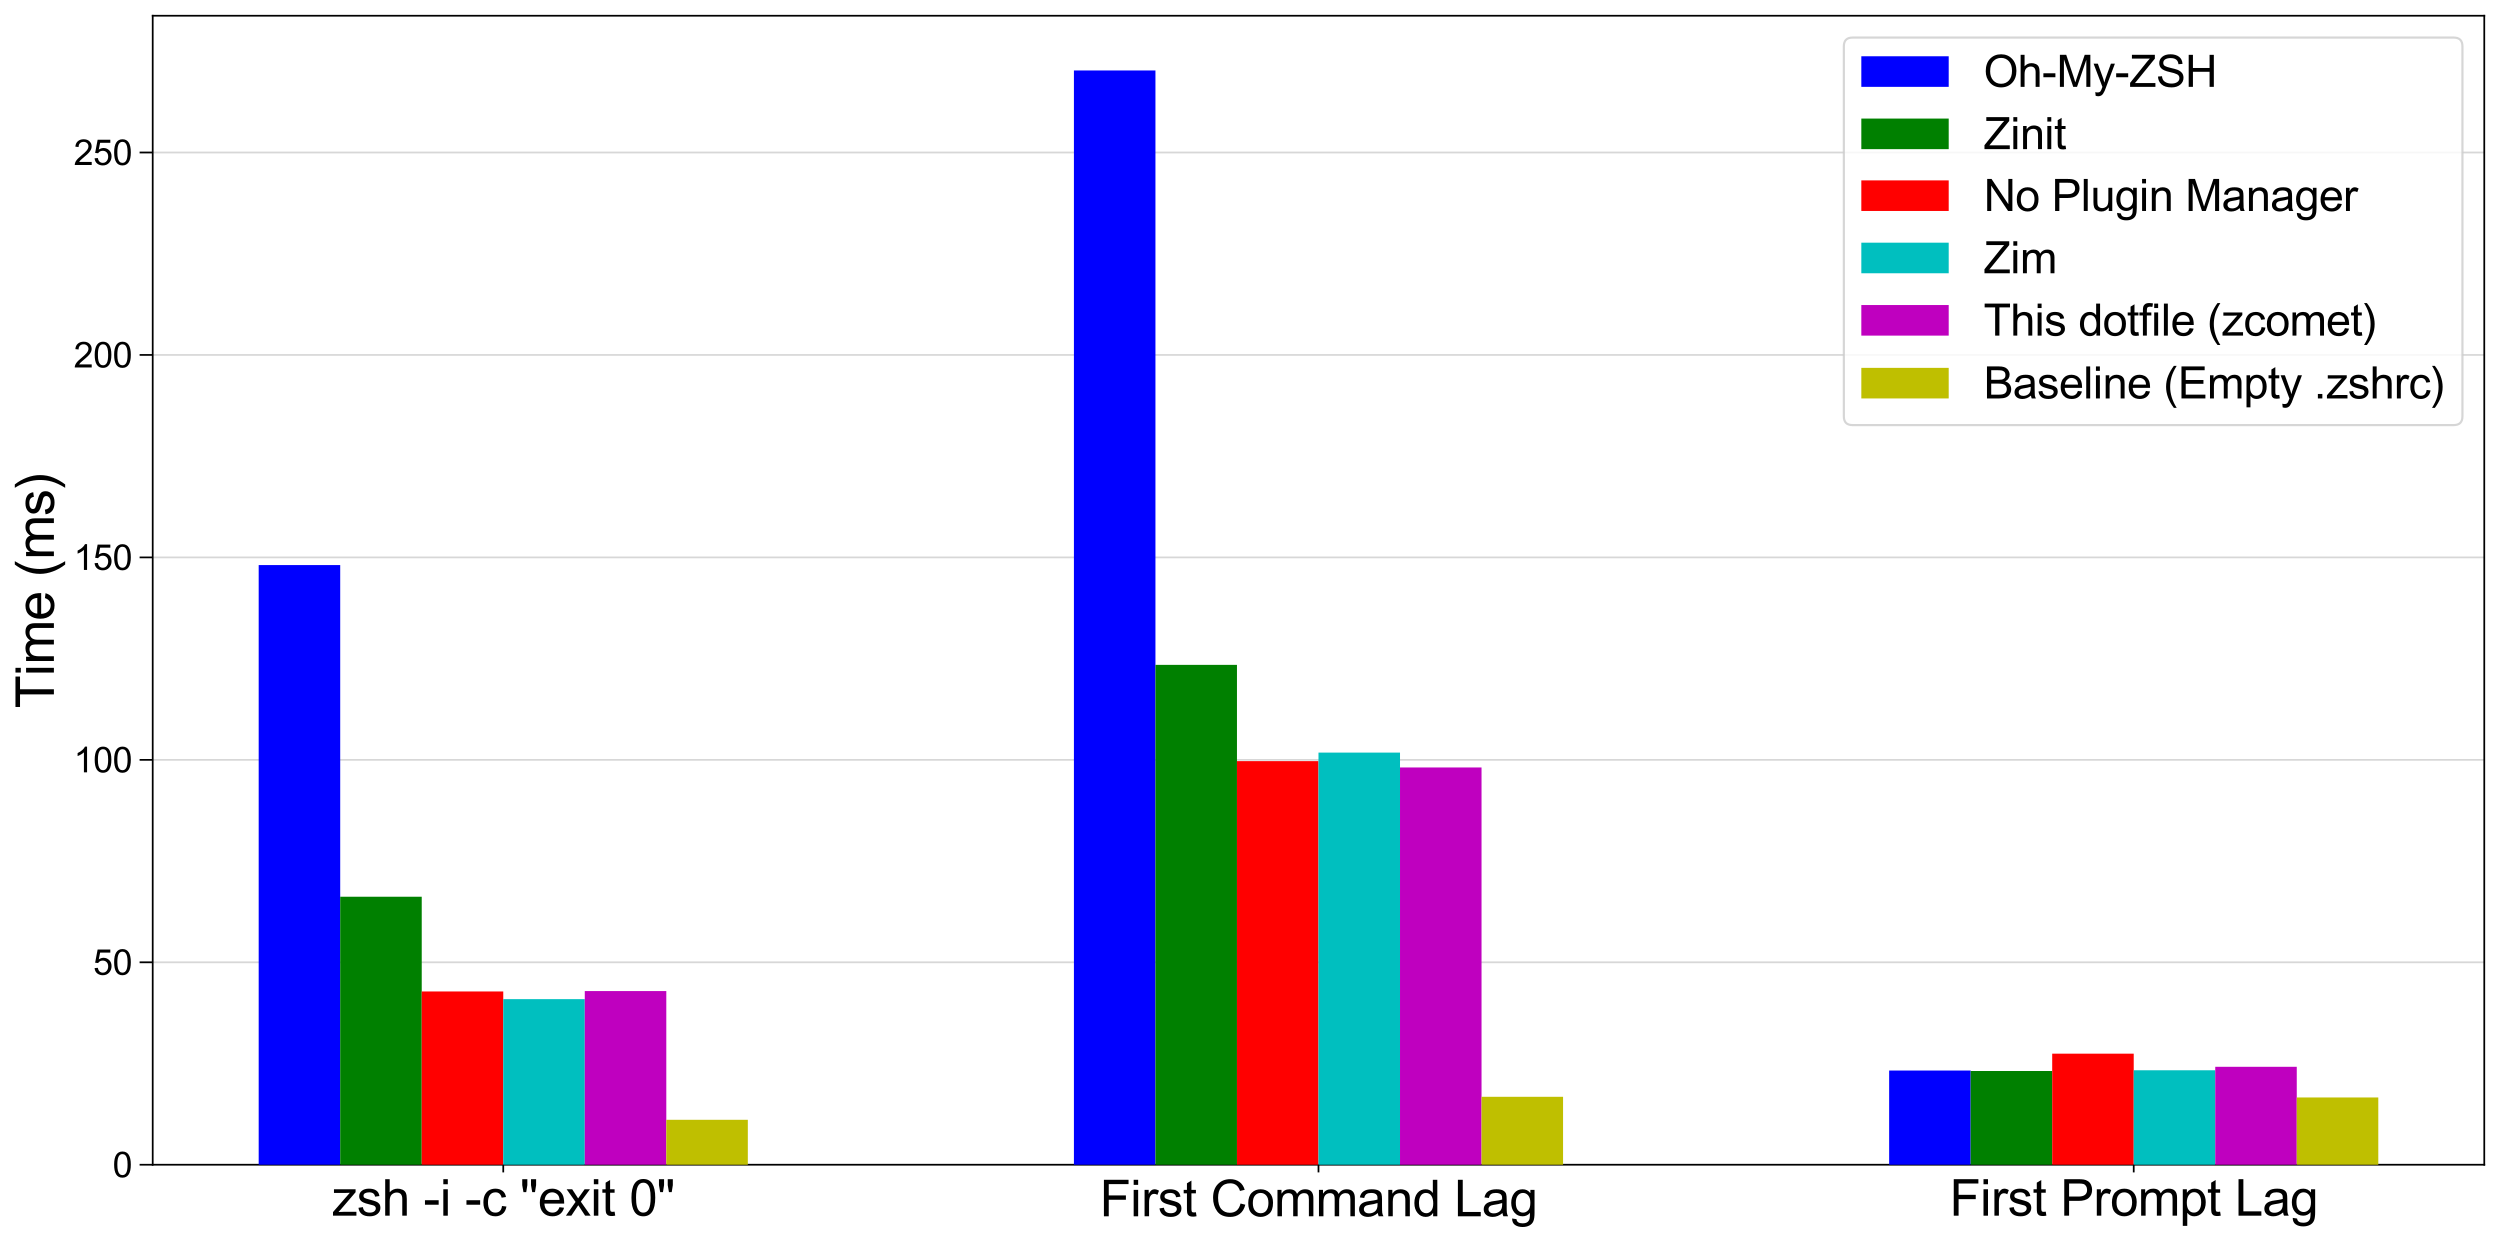 <?xml version="1.0" encoding="utf-8" standalone="no"?>
<!DOCTYPE svg PUBLIC "-//W3C//DTD SVG 1.1//EN"
  "http://www.w3.org/Graphics/SVG/1.1/DTD/svg11.dtd">
<svg xmlns:xlink="http://www.w3.org/1999/xlink" width="1144.414pt" height="568.766pt" viewBox="0 0 1144.414 568.766" xmlns="http://www.w3.org/2000/svg" version="1.1">
 <defs>
  <style type="text/css">*{stroke-linejoin: round; stroke-linecap: butt}</style>
 </defs>
 <g id="figure_1">
  <g id="patch_1">
   <path d="M 0 568.766 
L 1144.414 568.766 
L 1144.414 0 
L 0 0 
z
" style="fill: #ffffff"/>
  </g>
  <g id="axes_1">
   <g id="patch_2">
    <path d="M 69.904 533.18 
L 1137.214 533.18 
L 1137.214 7.2 
L 69.904 7.2 
z
" style="fill: #ffffff"/>
   </g>
   <g id="matplotlib.axis_1">
    <g id="xtick_1">
     <g id="line2d_1">
      <defs>
       <path id="m56238b039d" d="M 0 0 
L 0 3.5 
" style="stroke: #000000; stroke-width: 0.8"/>
      </defs>
      <g>
       <use xlink:href="#m56238b039d" x="230.373" y="533.18" style="stroke: #000000; stroke-width: 0.8"/>
      </g>
     </g>
     <g id="text_1">
      <!-- zsh -i -c "exit 0" -->
      <g transform="translate(151.968 556.5) scale(0.228 -0.228)">
       <defs>
        <path id="ArialUnicodeMS-7a" d="M 3066 0 
L 128 0 
L 128 453 
L 2241 2875 
Q 1869 2853 1606 2853 
L 250 2853 
L 250 3316 
L 2963 3316 
L 2963 2950 
L 1166 850 
Q 1113 784 891 544 
Q 838 494 819 459 
Q 1141 488 1528 488 
L 3066 488 
L 3066 0 
z
" transform="scale(0.016)"/>
        <path id="ArialUnicodeMS-73" d="M 2278 2388 
Q 2241 2659 2058 2795 
Q 1875 2931 1550 2931 
Q 1228 2931 1029 2822 
Q 831 2713 831 2503 
Q 831 2306 989 2222 
Q 1147 2138 1613 2016 
Q 2138 1881 2398 1778 
Q 2659 1675 2804 1489 
Q 2950 1303 2950 972 
Q 2950 528 2587 225 
Q 2225 -78 1619 -78 
Q 988 -78 633 189 
Q 278 456 197 991 
L 756 1075 
Q 800 728 1014 556 
Q 1228 384 1613 384 
Q 1981 384 2178 539 
Q 2375 694 2375 916 
Q 2375 1066 2284 1156 
Q 2194 1247 2058 1292 
Q 1922 1338 1447 1453 
Q 741 1622 514 1862 
Q 288 2103 288 2438 
Q 288 2853 619 3122 
Q 950 3391 1509 3391 
Q 2103 3391 2433 3158 
Q 2763 2925 2828 2463 
L 2278 2388 
z
" transform="scale(0.016)"/>
        <path id="ArialUnicodeMS-68" d="M 3138 0 
L 2572 0 
L 2572 2094 
Q 2572 2500 2397 2703 
Q 2222 2906 1875 2906 
Q 1531 2906 1261 2667 
Q 991 2428 991 1813 
L 991 0 
L 428 0 
L 428 4581 
L 991 4581 
L 991 2938 
Q 1391 3391 1991 3391 
Q 2313 3391 2606 3259 
Q 2900 3128 3019 2856 
Q 3138 2584 3138 2100 
L 3138 0 
z
" transform="scale(0.016)"/>
        <path id="ArialUnicodeMS-20" transform="scale(0.016)"/>
        <path id="ArialUnicodeMS-2d" d="M 1925 1375 
L 206 1375 
L 206 1941 
L 1925 1941 
L 1925 1375 
z
" transform="scale(0.016)"/>
        <path id="ArialUnicodeMS-69" d="M 991 0 
L 428 0 
L 428 3316 
L 991 3316 
L 991 0 
z
M 991 3944 
L 428 3944 
L 428 4581 
L 991 4581 
L 991 3944 
z
" transform="scale(0.016)"/>
        <path id="ArialUnicodeMS-63" d="M 3144 1147 
Q 3034 513 2643 217 
Q 2253 -78 1759 -78 
Q 1038 -78 644 395 
Q 250 869 250 1650 
Q 250 2297 476 2686 
Q 703 3075 1043 3233 
Q 1384 3391 1759 3391 
Q 2272 3391 2636 3125 
Q 3000 2859 3084 2344 
L 2541 2259 
Q 2456 2594 2267 2762 
Q 2078 2931 1784 2931 
Q 1313 2931 1069 2597 
Q 825 2263 825 1663 
Q 825 1050 1064 717 
Q 1303 384 1753 384 
Q 2116 384 2323 592 
Q 2531 800 2584 1216 
L 3144 1147 
z
" transform="scale(0.016)"/>
        <path id="ArialUnicodeMS-22" d="M 2003 3834 
L 1863 2956 
L 1516 2956 
L 1363 3834 
L 1363 4581 
L 2003 4581 
L 2003 3834 
z
M 903 3834 
L 763 2956 
L 416 2956 
L 263 3834 
L 263 4581 
L 903 4581 
L 903 3834 
z
" transform="scale(0.016)"/>
        <path id="ArialUnicodeMS-65" d="M 3309 1516 
L 825 1516 
Q 859 966 1139 675 
Q 1419 384 1838 384 
Q 2159 384 2378 554 
Q 2597 725 2713 1069 
L 3291 997 
Q 3150 478 2775 200 
Q 2400 -78 1838 -78 
Q 1091 -78 670 380 
Q 250 838 250 1631 
Q 250 2416 658 2903 
Q 1066 3391 1806 3391 
Q 2169 3391 2505 3231 
Q 2841 3072 3075 2689 
Q 3309 2306 3309 1516 
z
M 2731 1978 
Q 2697 2484 2417 2707 
Q 2138 2931 1806 2931 
Q 1409 2931 1153 2665 
Q 897 2400 856 1978 
L 2731 1978 
z
" transform="scale(0.016)"/>
        <path id="ArialUnicodeMS-78" d="M 3156 0 
L 2463 0 
L 1600 1313 
L 728 0 
L 44 0 
L 1259 1728 
L 141 3316 
L 838 3316 
Q 1519 2288 1581 2169 
L 2394 3316 
L 3066 3316 
L 1919 1759 
L 3156 0 
z
" transform="scale(0.016)"/>
        <path id="ArialUnicodeMS-74" d="M 1722 6 
Q 1472 -44 1300 -44 
Q 931 -44 762 86 
Q 594 216 556 416 
Q 519 616 519 972 
L 519 2881 
L 109 2881 
L 109 3316 
L 519 3316 
L 519 4141 
L 1081 4481 
L 1081 3316 
L 1644 3316 
L 1644 2881 
L 1081 2881 
L 1081 941 
Q 1081 691 1132 586 
Q 1184 481 1394 481 
Q 1516 481 1644 506 
L 1722 6 
z
" transform="scale(0.016)"/>
        <path id="ArialUnicodeMS-30" d="M 1778 4603 
Q 3272 4603 3272 2259 
Q 3272 1075 2886 498 
Q 2500 -78 1778 -78 
Q 288 -78 288 2259 
Q 288 3444 673 4023 
Q 1059 4603 1778 4603 
z
M 1778 384 
Q 2231 384 2462 823 
Q 2694 1263 2694 2259 
Q 2694 2953 2592 3351 
Q 2491 3750 2286 3945 
Q 2081 4141 1772 4141 
Q 1319 4141 1091 3694 
Q 863 3247 863 2259 
Q 863 1575 966 1175 
Q 1069 775 1272 579 
Q 1475 384 1778 384 
z
" transform="scale(0.016)"/>
       </defs>
       <use xlink:href="#ArialUnicodeMS-7a"/>
       <use xlink:href="#ArialUnicodeMS-73" transform="translate(50 0)"/>
       <use xlink:href="#ArialUnicodeMS-68" transform="translate(100 0)"/>
       <use xlink:href="#ArialUnicodeMS-20" transform="translate(155.615 0)"/>
       <use xlink:href="#ArialUnicodeMS-2d" transform="translate(183.398 0)"/>
       <use xlink:href="#ArialUnicodeMS-69" transform="translate(216.699 0)"/>
       <use xlink:href="#ArialUnicodeMS-20" transform="translate(238.916 0)"/>
       <use xlink:href="#ArialUnicodeMS-2d" transform="translate(266.699 0)"/>
       <use xlink:href="#ArialUnicodeMS-63" transform="translate(300 0)"/>
       <use xlink:href="#ArialUnicodeMS-20" transform="translate(350 0)"/>
       <use xlink:href="#ArialUnicodeMS-22" transform="translate(377.783 0)"/>
       <use xlink:href="#ArialUnicodeMS-65" transform="translate(413.281 0)"/>
       <use xlink:href="#ArialUnicodeMS-78" transform="translate(468.896 0)"/>
       <use xlink:href="#ArialUnicodeMS-69" transform="translate(518.896 0)"/>
       <use xlink:href="#ArialUnicodeMS-74" transform="translate(541.113 0)"/>
       <use xlink:href="#ArialUnicodeMS-20" transform="translate(568.896 0)"/>
       <use xlink:href="#ArialUnicodeMS-30" transform="translate(596.68 0)"/>
       <use xlink:href="#ArialUnicodeMS-22" transform="translate(652.295 0)"/>
      </g>
     </g>
    </g>
    <g id="xtick_2">
     <g id="line2d_2">
      <g>
       <use xlink:href="#m56238b039d" x="603.559" y="533.18" style="stroke: #000000; stroke-width: 0.8"/>
      </g>
     </g>
     <g id="text_2">
      <!-- First Command Lag -->
      <g transform="translate(503.465 556.778) scale(0.228 -0.228)">
       <defs>
        <path id="ArialUnicodeMS-46" d="M 3603 4038 
L 1119 4038 
L 1119 2619 
L 3272 2619 
L 3272 2075 
L 1119 2075 
L 1119 0 
L 513 0 
L 513 4581 
L 3603 4581 
L 3603 4038 
z
" transform="scale(0.016)"/>
        <path id="ArialUnicodeMS-72" d="M 2216 3213 
L 2022 2694 
Q 1813 2816 1613 2816 
Q 1297 2816 1134 2533 
Q 972 2250 972 1741 
L 972 0 
L 409 0 
L 409 3316 
L 922 3316 
L 922 2816 
L 934 2816 
Q 1203 3391 1638 3391 
Q 1925 3391 2216 3213 
z
" transform="scale(0.016)"/>
        <path id="ArialUnicodeMS-43" d="M 4372 1453 
Q 4172 681 3673 301 
Q 3175 -78 2478 -78 
Q 1353 -78 839 626 
Q 325 1331 325 2322 
Q 325 3419 929 4039 
Q 1534 4659 2484 4659 
Q 3153 4659 3628 4318 
Q 4103 3978 4294 3322 
L 3700 3181 
Q 3550 3659 3244 3900 
Q 2938 4141 2478 4141 
Q 1728 4141 1340 3648 
Q 953 3156 953 2328 
Q 953 1372 1361 906 
Q 1769 441 2425 441 
Q 2963 441 3298 731 
Q 3634 1022 3769 1606 
L 4372 1453 
z
" transform="scale(0.016)"/>
        <path id="ArialUnicodeMS-6f" d="M 1778 3391 
Q 2450 3391 2892 2953 
Q 3334 2516 3334 1709 
Q 3334 731 2856 326 
Q 2378 -78 1778 -78 
Q 1150 -78 687 337 
Q 225 753 225 1656 
Q 225 2531 672 2961 
Q 1119 3391 1778 3391 
z
M 1778 384 
Q 2259 384 2509 740 
Q 2759 1097 2759 1678 
Q 2759 2300 2476 2615 
Q 2194 2931 1778 2931 
Q 1350 2931 1075 2611 
Q 800 2291 800 1656 
Q 800 1025 1079 704 
Q 1359 384 1778 384 
z
" transform="scale(0.016)"/>
        <path id="ArialUnicodeMS-6d" d="M 4922 0 
L 4359 0 
L 4359 2094 
Q 4359 2325 4328 2489 
Q 4297 2653 4167 2779 
Q 4038 2906 3763 2906 
Q 3431 2906 3190 2675 
Q 2950 2444 2950 1925 
L 2950 0 
L 2388 0 
L 2388 2156 
Q 2388 2588 2236 2747 
Q 2084 2906 1806 2906 
Q 1444 2906 1211 2656 
Q 978 2406 978 1722 
L 978 0 
L 416 0 
L 416 3316 
L 922 3316 
L 922 2853 
L 934 2853 
Q 1272 3391 1925 3391 
Q 2291 3391 2527 3245 
Q 2763 3100 2869 2809 
Q 3238 3391 3891 3391 
Q 4406 3391 4664 3112 
Q 4922 2834 4922 2278 
L 4922 0 
z
" transform="scale(0.016)"/>
        <path id="ArialUnicodeMS-61" d="M 3303 0 
L 2713 0 
Q 2631 156 2597 409 
Q 2031 -78 1375 -78 
Q 850 -78 547 184 
Q 244 447 244 878 
Q 244 1291 536 1558 
Q 828 1825 1550 1913 
L 2075 1991 
Q 2369 2038 2559 2106 
Q 2559 2359 2543 2464 
Q 2528 2569 2451 2681 
Q 2375 2794 2206 2862 
Q 2038 2931 1753 2931 
Q 1391 2931 1180 2797 
Q 969 2663 891 2297 
L 341 2369 
Q 431 2878 806 3134 
Q 1181 3391 1838 3391 
Q 2434 3391 2714 3214 
Q 2994 3038 3058 2788 
Q 3122 2538 3122 2144 
L 3122 1388 
Q 3122 697 3148 461 
Q 3175 225 3303 0 
z
M 2559 1459 
L 2559 1663 
Q 2119 1516 1481 1430 
Q 844 1344 844 891 
Q 844 663 1016 514 
Q 1188 366 1509 366 
Q 1925 366 2242 614 
Q 2559 863 2559 1459 
z
" transform="scale(0.016)"/>
        <path id="ArialUnicodeMS-6e" d="M 3138 0 
L 2572 0 
L 2572 2016 
Q 2572 2525 2389 2715 
Q 2206 2906 1881 2906 
Q 1631 2906 1407 2784 
Q 1184 2663 1090 2441 
Q 997 2219 997 1813 
L 997 0 
L 434 0 
L 434 3316 
L 941 3316 
L 941 2847 
L 953 2847 
Q 1131 3119 1392 3255 
Q 1653 3391 1997 3391 
Q 2259 3391 2515 3297 
Q 2772 3203 2917 3015 
Q 3063 2828 3100 2615 
Q 3138 2403 3138 2041 
L 3138 0 
z
" transform="scale(0.016)"/>
        <path id="ArialUnicodeMS-64" d="M 3109 0 
L 2584 0 
L 2584 422 
L 2572 422 
Q 2269 -78 1656 -78 
Q 1047 -78 639 405 
Q 231 888 231 1656 
Q 231 2459 615 2925 
Q 1000 3391 1631 3391 
Q 2225 3391 2534 2938 
L 2547 2938 
L 2547 4581 
L 3109 4581 
L 3109 0 
z
M 1716 384 
Q 2084 384 2340 687 
Q 2597 991 2597 1606 
Q 2597 2213 2362 2572 
Q 2128 2931 1691 2931 
Q 1253 2931 1029 2579 
Q 806 2228 806 1656 
Q 806 1244 926 958 
Q 1047 672 1262 528 
Q 1478 384 1716 384 
z
" transform="scale(0.016)"/>
        <path id="ArialUnicodeMS-4c" d="M 3347 0 
L 481 0 
L 481 4581 
L 1088 4581 
L 1088 544 
L 3347 544 
L 3347 0 
z
" transform="scale(0.016)"/>
        <path id="ArialUnicodeMS-67" d="M 3144 447 
Q 3144 -259 3003 -607 
Q 2863 -956 2503 -1150 
Q 2144 -1344 1644 -1344 
Q 1081 -1344 706 -1094 
Q 331 -844 331 -275 
L 878 -359 
Q 909 -622 1098 -753 
Q 1288 -884 1638 -884 
Q 2075 -884 2278 -706 
Q 2481 -528 2526 -272 
Q 2572 -16 2572 434 
Q 2206 0 1650 0 
Q 1003 0 611 478 
Q 219 956 219 1684 
Q 219 2416 600 2903 
Q 981 3391 1656 3391 
Q 2244 3391 2613 2919 
L 2625 2919 
L 2625 3316 
L 3144 3316 
L 3144 447 
z
M 1703 459 
Q 2063 459 2341 745 
Q 2619 1031 2619 1703 
Q 2619 2297 2353 2614 
Q 2088 2931 1697 2931 
Q 1297 2931 1045 2606 
Q 794 2281 794 1716 
Q 794 1063 1058 761 
Q 1322 459 1703 459 
z
" transform="scale(0.016)"/>
       </defs>
       <use xlink:href="#ArialUnicodeMS-46"/>
       <use xlink:href="#ArialUnicodeMS-69" transform="translate(61.084 0)"/>
       <use xlink:href="#ArialUnicodeMS-72" transform="translate(83.301 0)"/>
       <use xlink:href="#ArialUnicodeMS-73" transform="translate(116.602 0)"/>
       <use xlink:href="#ArialUnicodeMS-74" transform="translate(166.602 0)"/>
       <use xlink:href="#ArialUnicodeMS-20" transform="translate(194.385 0)"/>
       <use xlink:href="#ArialUnicodeMS-43" transform="translate(222.168 0)"/>
       <use xlink:href="#ArialUnicodeMS-6f" transform="translate(294.385 0)"/>
       <use xlink:href="#ArialUnicodeMS-6d" transform="translate(350 0)"/>
       <use xlink:href="#ArialUnicodeMS-6d" transform="translate(433.301 0)"/>
       <use xlink:href="#ArialUnicodeMS-61" transform="translate(516.602 0)"/>
       <use xlink:href="#ArialUnicodeMS-6e" transform="translate(572.217 0)"/>
       <use xlink:href="#ArialUnicodeMS-64" transform="translate(627.832 0)"/>
       <use xlink:href="#ArialUnicodeMS-20" transform="translate(683.447 0)"/>
       <use xlink:href="#ArialUnicodeMS-4c" transform="translate(711.23 0)"/>
       <use xlink:href="#ArialUnicodeMS-61" transform="translate(766.846 0)"/>
       <use xlink:href="#ArialUnicodeMS-67" transform="translate(822.461 0)"/>
      </g>
     </g>
    </g>
    <g id="xtick_3">
     <g id="line2d_3">
      <g>
       <use xlink:href="#m56238b039d" x="976.744" y="533.18" style="stroke: #000000; stroke-width: 0.8"/>
      </g>
     </g>
     <g id="text_3">
      <!-- First Prompt Lag -->
      <g transform="translate(892.491 556.5) scale(0.228 -0.228)">
       <defs>
        <path id="ArialUnicodeMS-50" d="M 494 4581 
L 2222 4581 
Q 2631 4581 2926 4540 
Q 3222 4500 3475 4329 
Q 3728 4159 3858 3867 
Q 3988 3575 3988 3256 
Q 3988 2622 3580 2239 
Q 3172 1856 2272 1856 
L 1100 1856 
L 1100 0 
L 494 0 
L 494 4581 
z
M 1100 2400 
L 2278 2400 
Q 3359 2400 3359 3238 
Q 3359 3513 3218 3723 
Q 3078 3934 2873 3986 
Q 2669 4038 2266 4038 
L 1100 4038 
L 1100 2400 
z
" transform="scale(0.016)"/>
        <path id="ArialUnicodeMS-70" d="M 959 2888 
Q 1275 3391 1906 3391 
Q 2559 3391 2937 2917 
Q 3316 2444 3316 1684 
Q 3316 875 2897 398 
Q 2478 -78 1869 -78 
Q 1334 -78 1013 347 
L 997 347 
L 997 -1275 
L 434 -1275 
L 434 3316 
L 947 3316 
L 947 2888 
L 959 2888 
z
M 1831 384 
Q 2225 384 2483 711 
Q 2741 1038 2741 1684 
Q 2741 2294 2492 2622 
Q 2244 2950 1856 2950 
Q 1456 2950 1198 2584 
Q 941 2219 941 1638 
Q 941 1022 1187 703 
Q 1434 384 1831 384 
z
" transform="scale(0.016)"/>
       </defs>
       <use xlink:href="#ArialUnicodeMS-46"/>
       <use xlink:href="#ArialUnicodeMS-69" transform="translate(61.084 0)"/>
       <use xlink:href="#ArialUnicodeMS-72" transform="translate(83.301 0)"/>
       <use xlink:href="#ArialUnicodeMS-73" transform="translate(116.602 0)"/>
       <use xlink:href="#ArialUnicodeMS-74" transform="translate(166.602 0)"/>
       <use xlink:href="#ArialUnicodeMS-20" transform="translate(194.385 0)"/>
       <use xlink:href="#ArialUnicodeMS-50" transform="translate(222.168 0)"/>
       <use xlink:href="#ArialUnicodeMS-72" transform="translate(288.867 0)"/>
       <use xlink:href="#ArialUnicodeMS-6f" transform="translate(322.168 0)"/>
       <use xlink:href="#ArialUnicodeMS-6d" transform="translate(377.783 0)"/>
       <use xlink:href="#ArialUnicodeMS-70" transform="translate(461.084 0)"/>
       <use xlink:href="#ArialUnicodeMS-74" transform="translate(516.699 0)"/>
       <use xlink:href="#ArialUnicodeMS-20" transform="translate(544.482 0)"/>
       <use xlink:href="#ArialUnicodeMS-4c" transform="translate(572.266 0)"/>
       <use xlink:href="#ArialUnicodeMS-61" transform="translate(627.881 0)"/>
       <use xlink:href="#ArialUnicodeMS-67" transform="translate(683.496 0)"/>
      </g>
     </g>
    </g>
   </g>
   <g id="matplotlib.axis_2">
    <g id="ytick_1">
     <g id="line2d_4">
      <path d="M 69.904 533.18 
L 1137.214 533.18 
" clip-path="url(#p33fcc4b64f)" style="fill: none; stroke: #b0b0b0; stroke-opacity: 0.5; stroke-width: 0.8; stroke-linecap: square"/>
     </g>
     <g id="line2d_5">
      <defs>
       <path id="mc44981018d" d="M 0 0 
L -6 0 
" style="stroke: #000000; stroke-width: 0.8"/>
      </defs>
      <g>
       <use xlink:href="#mc44981018d" x="69.904" y="533.18" style="stroke: #000000; stroke-width: 0.8"/>
      </g>
     </g>
     <g id="text_4">
      <!-- 0 -->
      <g transform="translate(51.506 538.906) scale(0.16 -0.16)">
       <use xlink:href="#ArialUnicodeMS-30"/>
      </g>
     </g>
    </g>
    <g id="ytick_2">
     <g id="line2d_6">
      <path d="M 69.904 440.506 
L 1137.214 440.506 
" clip-path="url(#p33fcc4b64f)" style="fill: none; stroke: #b0b0b0; stroke-opacity: 0.5; stroke-width: 0.8; stroke-linecap: square"/>
     </g>
     <g id="line2d_7">
      <g>
       <use xlink:href="#mc44981018d" x="69.904" y="440.506" style="stroke: #000000; stroke-width: 0.8"/>
      </g>
     </g>
     <g id="text_5">
      <!-- 50 -->
      <g transform="translate(42.609 446.232) scale(0.16 -0.16)">
       <defs>
        <path id="ArialUnicodeMS-35" d="M 1013 2753 
Q 1431 3041 1881 3041 
Q 2453 3041 2878 2636 
Q 3303 2231 3303 1556 
Q 3303 875 2872 398 
Q 2441 -78 1741 -78 
Q 1169 -78 750 245 
Q 331 569 269 1203 
L 856 1247 
Q 928 813 1162 598 
Q 1397 384 1741 384 
Q 2169 384 2434 707 
Q 2700 1031 2700 1503 
Q 2700 1984 2428 2262 
Q 2156 2541 1728 2541 
Q 1188 2541 897 2100 
L 366 2163 
L 813 4519 
L 3084 4519 
L 3084 3975 
L 1259 3975 
L 1013 2753 
z
" transform="scale(0.016)"/>
       </defs>
       <use xlink:href="#ArialUnicodeMS-35"/>
       <use xlink:href="#ArialUnicodeMS-30" transform="translate(55.615 0)"/>
      </g>
     </g>
    </g>
    <g id="ytick_3">
     <g id="line2d_8">
      <path d="M 69.904 347.831 
L 1137.214 347.831 
" clip-path="url(#p33fcc4b64f)" style="fill: none; stroke: #b0b0b0; stroke-opacity: 0.5; stroke-width: 0.8; stroke-linecap: square"/>
     </g>
     <g id="line2d_9">
      <g>
       <use xlink:href="#mc44981018d" x="69.904" y="347.831" style="stroke: #000000; stroke-width: 0.8"/>
      </g>
     </g>
     <g id="text_6">
      <!-- 100 -->
      <g transform="translate(33.711 353.557) scale(0.16 -0.16)">
       <defs>
        <path id="ArialUnicodeMS-31" d="M 2400 0 
L 1838 0 
L 1838 3584 
Q 1416 3184 709 2906 
L 709 3450 
Q 1681 3916 2034 4603 
L 2400 4603 
L 2400 0 
z
" transform="scale(0.016)"/>
       </defs>
       <use xlink:href="#ArialUnicodeMS-31"/>
       <use xlink:href="#ArialUnicodeMS-30" transform="translate(55.615 0)"/>
       <use xlink:href="#ArialUnicodeMS-30" transform="translate(111.23 0)"/>
      </g>
     </g>
    </g>
    <g id="ytick_4">
     <g id="line2d_10">
      <path d="M 69.904 255.157 
L 1137.214 255.157 
" clip-path="url(#p33fcc4b64f)" style="fill: none; stroke: #b0b0b0; stroke-opacity: 0.5; stroke-width: 0.8; stroke-linecap: square"/>
     </g>
     <g id="line2d_11">
      <g>
       <use xlink:href="#mc44981018d" x="69.904" y="255.157" style="stroke: #000000; stroke-width: 0.8"/>
      </g>
     </g>
     <g id="text_7">
      <!-- 150 -->
      <g transform="translate(33.711 260.883) scale(0.16 -0.16)">
       <use xlink:href="#ArialUnicodeMS-31"/>
       <use xlink:href="#ArialUnicodeMS-35" transform="translate(55.615 0)"/>
       <use xlink:href="#ArialUnicodeMS-30" transform="translate(111.23 0)"/>
      </g>
     </g>
    </g>
    <g id="ytick_5">
     <g id="line2d_12">
      <path d="M 69.904 162.482 
L 1137.214 162.482 
" clip-path="url(#p33fcc4b64f)" style="fill: none; stroke: #b0b0b0; stroke-opacity: 0.5; stroke-width: 0.8; stroke-linecap: square"/>
     </g>
     <g id="line2d_13">
      <g>
       <use xlink:href="#mc44981018d" x="69.904" y="162.482" style="stroke: #000000; stroke-width: 0.8"/>
      </g>
     </g>
     <g id="text_8">
      <!-- 200 -->
      <g transform="translate(33.711 168.208) scale(0.16 -0.16)">
       <defs>
        <path id="ArialUnicodeMS-32" d="M 3231 0 
L 197 0 
Q 197 388 467 784 
Q 738 1181 1478 1778 
Q 1931 2141 2287 2539 
Q 2644 2938 2644 3341 
Q 2644 3688 2398 3914 
Q 2153 4141 1778 4141 
Q 1400 4141 1144 3908 
Q 888 3675 884 3213 
L 306 3278 
Q 359 3922 764 4262 
Q 1169 4603 1791 4603 
Q 2466 4603 2842 4229 
Q 3219 3856 3219 3328 
Q 3219 2888 2901 2436 
Q 2584 1984 1638 1228 
Q 1141 831 978 544 
L 3231 544 
L 3231 0 
z
" transform="scale(0.016)"/>
       </defs>
       <use xlink:href="#ArialUnicodeMS-32"/>
       <use xlink:href="#ArialUnicodeMS-30" transform="translate(55.615 0)"/>
       <use xlink:href="#ArialUnicodeMS-30" transform="translate(111.23 0)"/>
      </g>
     </g>
    </g>
    <g id="ytick_6">
     <g id="line2d_14">
      <path d="M 69.904 69.808 
L 1137.214 69.808 
" clip-path="url(#p33fcc4b64f)" style="fill: none; stroke: #b0b0b0; stroke-opacity: 0.5; stroke-width: 0.8; stroke-linecap: square"/>
     </g>
     <g id="line2d_15">
      <g>
       <use xlink:href="#mc44981018d" x="69.904" y="69.808" style="stroke: #000000; stroke-width: 0.8"/>
      </g>
     </g>
     <g id="text_9">
      <!-- 250 -->
      <g transform="translate(33.711 75.534) scale(0.16 -0.16)">
       <use xlink:href="#ArialUnicodeMS-32"/>
       <use xlink:href="#ArialUnicodeMS-35" transform="translate(55.615 0)"/>
       <use xlink:href="#ArialUnicodeMS-30" transform="translate(111.23 0)"/>
      </g>
     </g>
    </g>
    <g id="text_10">
     <!-- Time (ms) -->
     <g transform="translate(24.671 324.175) rotate(-90) scale(0.24 -0.24)">
      <defs>
       <path id="ArialUnicodeMS-54" d="M 3769 4038 
L 2253 4038 
L 2253 0 
L 1644 0 
L 1644 4038 
L 141 4038 
L 141 4581 
L 3769 4581 
L 3769 4038 
z
" transform="scale(0.016)"/>
       <path id="ArialUnicodeMS-28" d="M 1900 -1344 
L 1497 -1344 
Q 978 -681 681 103 
Q 384 888 384 1656 
Q 384 2528 700 3275 
Q 1016 4022 1497 4659 
L 1900 4659 
Q 1344 3747 1155 3059 
Q 966 2372 966 1663 
Q 966 153 1900 -1344 
z
" transform="scale(0.016)"/>
       <path id="ArialUnicodeMS-29" d="M 634 4659 
Q 1153 3997 1450 3212 
Q 1747 2428 1747 1656 
Q 1747 788 1431 41 
Q 1116 -706 634 -1344 
L 231 -1344 
Q 788 -431 977 255 
Q 1166 941 1166 1650 
Q 1166 3163 231 4659 
L 634 4659 
z
" transform="scale(0.016)"/>
      </defs>
      <use xlink:href="#ArialUnicodeMS-54"/>
      <use xlink:href="#ArialUnicodeMS-69" transform="translate(61.084 0)"/>
      <use xlink:href="#ArialUnicodeMS-6d" transform="translate(83.301 0)"/>
      <use xlink:href="#ArialUnicodeMS-65" transform="translate(166.602 0)"/>
      <use xlink:href="#ArialUnicodeMS-20" transform="translate(222.217 0)"/>
      <use xlink:href="#ArialUnicodeMS-28" transform="translate(250 0)"/>
      <use xlink:href="#ArialUnicodeMS-6d" transform="translate(283.301 0)"/>
      <use xlink:href="#ArialUnicodeMS-73" transform="translate(366.602 0)"/>
      <use xlink:href="#ArialUnicodeMS-29" transform="translate(416.602 0)"/>
     </g>
    </g>
   </g>
   <g id="patch_3">
    <path d="M 69.904 533.18 
L 69.904 7.2 
" style="fill: none; stroke: #000000; stroke-width: 0.8; stroke-linejoin: miter; stroke-linecap: square"/>
   </g>
   <g id="patch_4">
    <path d="M 1137.214 533.18 
L 1137.214 7.2 
" style="fill: none; stroke: #000000; stroke-width: 0.8; stroke-linejoin: miter; stroke-linecap: square"/>
   </g>
   <g id="patch_5">
    <path d="M 69.904 533.18 
L 1137.214 533.18 
" style="fill: none; stroke: #000000; stroke-width: 0.8; stroke-linejoin: miter; stroke-linecap: square"/>
   </g>
   <g id="patch_6">
    <path d="M 69.904 7.2 
L 1137.214 7.2 
" style="fill: none; stroke: #000000; stroke-width: 0.8; stroke-linejoin: miter; stroke-linecap: square"/>
   </g>
   <g id="patch_7">
    <path d="M 118.418 533.18 
L 155.736 533.18 
L 155.736 258.678 
L 118.418 258.678 
z
" clip-path="url(#p33fcc4b64f)" style="fill: #0000ff"/>
   </g>
   <g id="patch_8">
    <path d="M 491.603 533.18 
L 528.922 533.18 
L 528.922 32.247 
L 491.603 32.247 
z
" clip-path="url(#p33fcc4b64f)" style="fill: #0000ff"/>
   </g>
   <g id="patch_9">
    <path d="M 864.788 533.18 
L 902.107 533.18 
L 902.107 490.068 
L 864.788 490.068 
z
" clip-path="url(#p33fcc4b64f)" style="fill: #0000ff"/>
   </g>
   <g id="patch_10">
    <path d="M 155.736 533.18 
L 193.055 533.18 
L 193.055 410.479 
L 155.736 410.479 
z
" clip-path="url(#p33fcc4b64f)" style="fill: #008000"/>
   </g>
   <g id="patch_11">
    <path d="M 528.922 533.18 
L 566.24 533.18 
L 566.24 304.352 
L 528.922 304.352 
z
" clip-path="url(#p33fcc4b64f)" style="fill: #008000"/>
   </g>
   <g id="patch_12">
    <path d="M 902.107 533.18 
L 939.426 533.18 
L 939.426 490.253 
L 902.107 490.253 
z
" clip-path="url(#p33fcc4b64f)" style="fill: #008000"/>
   </g>
   <g id="patch_13">
    <path d="M 193.055 533.18 
L 230.373 533.18 
L 230.373 453.851 
L 193.055 453.851 
z
" clip-path="url(#p33fcc4b64f)" style="fill: #ff0000"/>
   </g>
   <g id="patch_14">
    <path d="M 566.24 533.18 
L 603.559 533.18 
L 603.559 348.411 
L 566.24 348.411 
z
" clip-path="url(#p33fcc4b64f)" style="fill: #ff0000"/>
   </g>
   <g id="patch_15">
    <path d="M 939.426 533.18 
L 976.744 533.18 
L 976.744 482.318 
L 939.426 482.318 
z
" clip-path="url(#p33fcc4b64f)" style="fill: #ff0000"/>
   </g>
   <g id="patch_16">
    <path d="M 230.373 533.18 
L 267.692 533.18 
L 267.692 457.372 
L 230.373 457.372 
z
" clip-path="url(#p33fcc4b64f)" style="fill: #00bfbf"/>
   </g>
   <g id="patch_17">
    <path d="M 603.559 533.18 
L 640.877 533.18 
L 640.877 344.519 
L 603.559 344.519 
z
" clip-path="url(#p33fcc4b64f)" style="fill: #00bfbf"/>
   </g>
   <g id="patch_18">
    <path d="M 976.744 533.18 
L 1014.063 533.18 
L 1014.063 489.918 
L 976.744 489.918 
z
" clip-path="url(#p33fcc4b64f)" style="fill: #00bfbf"/>
   </g>
   <g id="patch_19">
    <path d="M 267.692 533.18 
L 305.01 533.18 
L 305.01 453.665 
L 267.692 453.665 
z
" clip-path="url(#p33fcc4b64f)" style="fill: #bf00bf"/>
   </g>
   <g id="patch_20">
    <path d="M 640.877 533.18 
L 678.196 533.18 
L 678.196 351.304 
L 640.877 351.304 
z
" clip-path="url(#p33fcc4b64f)" style="fill: #bf00bf"/>
   </g>
   <g id="patch_21">
    <path d="M 1014.063 533.18 
L 1051.381 533.18 
L 1051.381 488.337 
L 1014.063 488.337 
z
" clip-path="url(#p33fcc4b64f)" style="fill: #bf00bf"/>
   </g>
   <g id="patch_22">
    <path d="M 305.01 533.18 
L 342.329 533.18 
L 342.329 512.606 
L 305.01 512.606 
z
" clip-path="url(#p33fcc4b64f)" style="fill: #bfbf00"/>
   </g>
   <g id="patch_23">
    <path d="M 678.196 533.18 
L 715.514 533.18 
L 715.514 502.086 
L 678.196 502.086 
z
" clip-path="url(#p33fcc4b64f)" style="fill: #bfbf00"/>
   </g>
   <g id="patch_24">
    <path d="M 1051.381 533.18 
L 1088.7 533.18 
L 1088.7 502.39 
L 1051.381 502.39 
z
" clip-path="url(#p33fcc4b64f)" style="fill: #bfbf00"/>
   </g>
   <g id="legend_1">
    <g id="patch_25">
     <path d="M 848.051 194.594 
L 1123.214 194.594 
Q 1127.214 194.594 1127.214 190.594 
L 1127.214 21.2 
Q 1127.214 17.2 1123.214 17.2 
L 848.051 17.2 
Q 844.051 17.2 844.051 21.2 
L 844.051 190.594 
Q 844.051 194.594 848.051 194.594 
z
" style="fill: #ffffff; opacity: 0.8; stroke: #cccccc; stroke-linejoin: miter"/>
    </g>
    <g id="patch_26">
     <path d="M 852.051 39.759 
L 892.051 39.759 
L 892.051 25.759 
L 852.051 25.759 
z
" style="fill: #0000ff"/>
    </g>
    <g id="text_11">
     <!-- Oh-My-ZSH -->
     <g transform="translate(908.051 39.759) scale(0.2 -0.2)">
      <defs>
       <path id="ArialUnicodeMS-4f" d="M 2497 4659 
Q 3459 4659 4071 4006 
Q 4684 3353 4684 2284 
Q 4684 1219 4068 570 
Q 3453 -78 2497 -78 
Q 1506 -78 903 594 
Q 300 1266 300 2234 
Q 300 3363 911 4011 
Q 1522 4659 2497 4659 
z
M 2491 441 
Q 3188 441 3620 928 
Q 4053 1416 4056 2284 
Q 4056 3178 3614 3659 
Q 3172 4141 2503 4141 
Q 1816 4141 1372 3669 
Q 928 3197 928 2222 
Q 928 1425 1362 933 
Q 1797 441 2491 441 
z
" transform="scale(0.016)"/>
       <path id="ArialUnicodeMS-4d" d="M 4844 0 
L 4269 0 
L 4269 3834 
L 4256 3834 
L 2938 0 
L 2394 0 
L 1081 3897 
L 1063 3897 
L 1063 0 
L 488 0 
L 488 4581 
L 1394 4581 
L 2478 1338 
Q 2659 797 2688 659 
L 2700 659 
Q 2784 925 2944 1394 
L 4038 4581 
L 4844 4581 
L 4844 0 
z
" transform="scale(0.016)"/>
       <path id="ArialUnicodeMS-79" d="M 3150 3316 
L 1881 -56 
Q 1878 -63 1875 -78 
Q 1694 -641 1451 -992 
Q 1209 -1344 763 -1344 
Q 613 -1344 397 -1281 
L 341 -750 
Q 503 -800 659 -800 
Q 972 -800 1092 -628 
Q 1213 -456 1363 -6 
L 103 3316 
L 709 3316 
L 1491 1144 
Q 1559 944 1638 628 
L 1650 628 
Q 1728 991 1850 1319 
L 2578 3316 
L 3150 3316 
z
" transform="scale(0.016)"/>
       <path id="ArialUnicodeMS-5a" d="M 3738 0 
L 116 0 
L 116 569 
L 2463 3494 
Q 2463 3503 2628 3698 
Q 2794 3894 2938 4038 
L 378 4038 
L 378 4581 
L 3659 4581 
L 3659 4038 
L 1088 872 
L 813 544 
L 3738 544 
L 3738 0 
z
" transform="scale(0.016)"/>
       <path id="ArialUnicodeMS-53" d="M 3213 3238 
Q 3175 3675 2897 3895 
Q 2619 4116 2100 4116 
Q 1631 4116 1337 3941 
Q 1044 3766 1044 3431 
Q 1044 3134 1270 2989 
Q 1497 2844 2138 2700 
Q 2706 2575 3065 2444 
Q 3425 2313 3681 2036 
Q 3938 1759 3938 1294 
Q 3938 703 3467 312 
Q 2997 -78 2241 -78 
Q 1275 -78 795 353 
Q 316 784 288 1472 
L 863 1522 
Q 903 972 1287 720 
Q 1672 469 2216 469 
Q 2725 469 3039 678 
Q 3353 888 3353 1247 
Q 3353 1622 3025 1794 
Q 2697 1966 1923 2133 
Q 1150 2300 809 2603 
Q 469 2906 469 3391 
Q 469 3941 900 4300 
Q 1331 4659 2075 4659 
Q 2838 4659 3302 4301 
Q 3766 3944 3794 3284 
L 3213 3238 
z
" transform="scale(0.016)"/>
       <path id="ArialUnicodeMS-48" d="M 4109 0 
L 3500 0 
L 3500 2156 
L 1119 2156 
L 1119 0 
L 513 0 
L 513 4581 
L 1119 4581 
L 1119 2700 
L 3500 2700 
L 3500 4581 
L 4109 4581 
L 4109 0 
z
" transform="scale(0.016)"/>
      </defs>
      <use xlink:href="#ArialUnicodeMS-4f"/>
      <use xlink:href="#ArialUnicodeMS-68" transform="translate(77.783 0)"/>
      <use xlink:href="#ArialUnicodeMS-2d" transform="translate(133.398 0)"/>
      <use xlink:href="#ArialUnicodeMS-4d" transform="translate(166.699 0)"/>
      <use xlink:href="#ArialUnicodeMS-79" transform="translate(250 0)"/>
      <use xlink:href="#ArialUnicodeMS-2d" transform="translate(300 0)"/>
      <use xlink:href="#ArialUnicodeMS-5a" transform="translate(333.301 0)"/>
      <use xlink:href="#ArialUnicodeMS-53" transform="translate(394.385 0)"/>
      <use xlink:href="#ArialUnicodeMS-48" transform="translate(461.084 0)"/>
     </g>
    </g>
    <g id="patch_27">
     <path d="M 852.051 68.275 
L 892.051 68.275 
L 892.051 54.275 
L 852.051 54.275 
z
" style="fill: #008000"/>
    </g>
    <g id="text_12">
     <!-- Zinit -->
     <g transform="translate(908.051 68.275) scale(0.2 -0.2)">
      <use xlink:href="#ArialUnicodeMS-5a"/>
      <use xlink:href="#ArialUnicodeMS-69" transform="translate(61.084 0)"/>
      <use xlink:href="#ArialUnicodeMS-6e" transform="translate(83.301 0)"/>
      <use xlink:href="#ArialUnicodeMS-69" transform="translate(138.916 0)"/>
      <use xlink:href="#ArialUnicodeMS-74" transform="translate(161.133 0)"/>
     </g>
    </g>
    <g id="patch_28">
     <path d="M 852.051 96.575 
L 892.051 96.575 
L 892.051 82.575 
L 852.051 82.575 
z
" style="fill: #ff0000"/>
    </g>
    <g id="text_13">
     <!-- No Plugin Manager -->
     <g transform="translate(908.051 96.575) scale(0.2 -0.2)">
      <defs>
       <path id="ArialUnicodeMS-4e" d="M 4109 0 
L 3488 0 
L 1094 3597 
L 1081 3597 
L 1081 0 
L 506 0 
L 506 4581 
L 1125 4581 
L 3519 984 
L 3531 984 
L 3531 4581 
L 4109 4581 
L 4109 0 
z
" transform="scale(0.016)"/>
       <path id="ArialUnicodeMS-6c" d="M 991 0 
L 428 0 
L 428 4581 
L 991 4581 
L 991 0 
z
" transform="scale(0.016)"/>
       <path id="ArialUnicodeMS-75" d="M 3116 0 
L 2613 0 
L 2613 488 
L 2597 488 
Q 2216 -78 1556 -78 
Q 1209 -78 914 83 
Q 619 244 520 526 
Q 422 809 422 1259 
L 422 3316 
L 984 3316 
L 984 1478 
Q 984 1038 1026 847 
Q 1069 656 1247 532 
Q 1425 409 1672 409 
Q 1991 409 2272 629 
Q 2553 850 2553 1544 
L 2553 3316 
L 3116 3316 
L 3116 0 
z
" transform="scale(0.016)"/>
      </defs>
      <use xlink:href="#ArialUnicodeMS-4e"/>
      <use xlink:href="#ArialUnicodeMS-6f" transform="translate(72.217 0)"/>
      <use xlink:href="#ArialUnicodeMS-20" transform="translate(127.832 0)"/>
      <use xlink:href="#ArialUnicodeMS-50" transform="translate(155.615 0)"/>
      <use xlink:href="#ArialUnicodeMS-6c" transform="translate(222.314 0)"/>
      <use xlink:href="#ArialUnicodeMS-75" transform="translate(244.531 0)"/>
      <use xlink:href="#ArialUnicodeMS-67" transform="translate(300.146 0)"/>
      <use xlink:href="#ArialUnicodeMS-69" transform="translate(355.762 0)"/>
      <use xlink:href="#ArialUnicodeMS-6e" transform="translate(377.979 0)"/>
      <use xlink:href="#ArialUnicodeMS-20" transform="translate(433.594 0)"/>
      <use xlink:href="#ArialUnicodeMS-4d" transform="translate(461.377 0)"/>
      <use xlink:href="#ArialUnicodeMS-61" transform="translate(544.678 0)"/>
      <use xlink:href="#ArialUnicodeMS-6e" transform="translate(600.293 0)"/>
      <use xlink:href="#ArialUnicodeMS-61" transform="translate(655.908 0)"/>
      <use xlink:href="#ArialUnicodeMS-67" transform="translate(711.523 0)"/>
      <use xlink:href="#ArialUnicodeMS-65" transform="translate(767.139 0)"/>
      <use xlink:href="#ArialUnicodeMS-72" transform="translate(822.754 0)"/>
     </g>
    </g>
    <g id="patch_29">
     <path d="M 852.051 125.091 
L 892.051 125.091 
L 892.051 111.091 
L 852.051 111.091 
z
" style="fill: #00bfbf"/>
    </g>
    <g id="text_14">
     <!-- Zim -->
     <g transform="translate(908.051 125.091) scale(0.2 -0.2)">
      <use xlink:href="#ArialUnicodeMS-5a"/>
      <use xlink:href="#ArialUnicodeMS-69" transform="translate(61.084 0)"/>
      <use xlink:href="#ArialUnicodeMS-6d" transform="translate(83.301 0)"/>
     </g>
    </g>
    <g id="patch_30">
     <path d="M 852.051 153.634 
L 892.051 153.634 
L 892.051 139.634 
L 852.051 139.634 
z
" style="fill: #bf00bf"/>
    </g>
    <g id="text_15">
     <!-- This dotfile (zcomet) -->
     <g transform="translate(908.051 153.634) scale(0.2 -0.2)">
      <defs>
       <path id="ArialUnicodeMS-66" d="M 1991 4603 
L 1906 4109 
Q 1738 4141 1575 4141 
Q 1372 4141 1242 4055 
Q 1113 3969 1113 3628 
L 1113 3316 
L 1753 3316 
L 1753 2881 
L 1113 2881 
L 1113 0 
L 550 0 
L 550 2881 
L 50 2881 
L 50 3316 
L 550 3316 
L 550 3675 
Q 550 3925 597 4128 
Q 644 4331 845 4495 
Q 1047 4659 1466 4659 
Q 1716 4659 1991 4603 
z
" transform="scale(0.016)"/>
      </defs>
      <use xlink:href="#ArialUnicodeMS-54"/>
      <use xlink:href="#ArialUnicodeMS-68" transform="translate(61.084 0)"/>
      <use xlink:href="#ArialUnicodeMS-69" transform="translate(116.699 0)"/>
      <use xlink:href="#ArialUnicodeMS-73" transform="translate(138.916 0)"/>
      <use xlink:href="#ArialUnicodeMS-20" transform="translate(188.916 0)"/>
      <use xlink:href="#ArialUnicodeMS-64" transform="translate(216.699 0)"/>
      <use xlink:href="#ArialUnicodeMS-6f" transform="translate(272.314 0)"/>
      <use xlink:href="#ArialUnicodeMS-74" transform="translate(327.93 0)"/>
      <use xlink:href="#ArialUnicodeMS-66" transform="translate(355.713 0)"/>
      <use xlink:href="#ArialUnicodeMS-69" transform="translate(383.496 0)"/>
      <use xlink:href="#ArialUnicodeMS-6c" transform="translate(405.713 0)"/>
      <use xlink:href="#ArialUnicodeMS-65" transform="translate(427.93 0)"/>
      <use xlink:href="#ArialUnicodeMS-20" transform="translate(483.545 0)"/>
      <use xlink:href="#ArialUnicodeMS-28" transform="translate(511.328 0)"/>
      <use xlink:href="#ArialUnicodeMS-7a" transform="translate(544.629 0)"/>
      <use xlink:href="#ArialUnicodeMS-63" transform="translate(594.629 0)"/>
      <use xlink:href="#ArialUnicodeMS-6f" transform="translate(644.629 0)"/>
      <use xlink:href="#ArialUnicodeMS-6d" transform="translate(700.244 0)"/>
      <use xlink:href="#ArialUnicodeMS-65" transform="translate(783.545 0)"/>
      <use xlink:href="#ArialUnicodeMS-74" transform="translate(839.16 0)"/>
      <use xlink:href="#ArialUnicodeMS-29" transform="translate(866.943 0)"/>
     </g>
    </g>
    <g id="patch_31">
     <path d="M 852.051 182.394 
L 892.051 182.394 
L 892.051 168.394 
L 852.051 168.394 
z
" style="fill: #bfbf00"/>
    </g>
    <g id="text_16">
     <!-- Baseline (Empty .zshrc) -->
     <g transform="translate(908.051 182.394) scale(0.2 -0.2)">
      <defs>
       <path id="ArialUnicodeMS-42" d="M 3078 2438 
Q 3509 2306 3723 2011 
Q 3938 1716 3938 1331 
Q 3938 947 3744 625 
Q 3550 303 3194 151 
Q 2838 0 2228 0 
L 475 0 
L 475 4581 
L 2194 4581 
Q 3028 4581 3370 4218 
Q 3713 3856 3713 3413 
Q 3713 3113 3555 2858 
Q 3397 2603 3078 2438 
z
M 1081 2663 
L 2075 2663 
Q 2381 2663 2589 2697 
Q 2797 2731 2956 2878 
Q 3116 3025 3116 3334 
Q 3116 3659 2955 3814 
Q 2794 3969 2570 4003 
Q 2347 4038 1997 4038 
L 1081 4038 
L 1081 2663 
z
M 1081 544 
L 2222 544 
Q 2834 544 3071 753 
Q 3309 963 3309 1331 
Q 3309 1703 3056 1911 
Q 2803 2119 2144 2119 
L 1081 2119 
L 1081 544 
z
" transform="scale(0.016)"/>
       <path id="ArialUnicodeMS-45" d="M 3928 0 
L 506 0 
L 506 4581 
L 3822 4581 
L 3822 4038 
L 1113 4038 
L 1113 2638 
L 3647 2638 
L 3647 2094 
L 1113 2094 
L 1113 544 
L 3928 544 
L 3928 0 
z
" transform="scale(0.016)"/>
       <path id="ArialUnicodeMS-2e" d="M 1209 0 
L 569 0 
L 569 641 
L 1209 641 
L 1209 0 
z
" transform="scale(0.016)"/>
      </defs>
      <use xlink:href="#ArialUnicodeMS-42"/>
      <use xlink:href="#ArialUnicodeMS-61" transform="translate(66.699 0)"/>
      <use xlink:href="#ArialUnicodeMS-73" transform="translate(122.314 0)"/>
      <use xlink:href="#ArialUnicodeMS-65" transform="translate(172.314 0)"/>
      <use xlink:href="#ArialUnicodeMS-6c" transform="translate(227.93 0)"/>
      <use xlink:href="#ArialUnicodeMS-69" transform="translate(250.146 0)"/>
      <use xlink:href="#ArialUnicodeMS-6e" transform="translate(272.363 0)"/>
      <use xlink:href="#ArialUnicodeMS-65" transform="translate(327.979 0)"/>
      <use xlink:href="#ArialUnicodeMS-20" transform="translate(383.594 0)"/>
      <use xlink:href="#ArialUnicodeMS-28" transform="translate(411.377 0)"/>
      <use xlink:href="#ArialUnicodeMS-45" transform="translate(444.678 0)"/>
      <use xlink:href="#ArialUnicodeMS-6d" transform="translate(511.377 0)"/>
      <use xlink:href="#ArialUnicodeMS-70" transform="translate(594.678 0)"/>
      <use xlink:href="#ArialUnicodeMS-74" transform="translate(650.293 0)"/>
      <use xlink:href="#ArialUnicodeMS-79" transform="translate(678.076 0)"/>
      <use xlink:href="#ArialUnicodeMS-20" transform="translate(728.076 0)"/>
      <use xlink:href="#ArialUnicodeMS-2e" transform="translate(755.859 0)"/>
      <use xlink:href="#ArialUnicodeMS-7a" transform="translate(783.643 0)"/>
      <use xlink:href="#ArialUnicodeMS-73" transform="translate(833.643 0)"/>
      <use xlink:href="#ArialUnicodeMS-68" transform="translate(883.643 0)"/>
      <use xlink:href="#ArialUnicodeMS-72" transform="translate(939.258 0)"/>
      <use xlink:href="#ArialUnicodeMS-63" transform="translate(972.559 0)"/>
      <use xlink:href="#ArialUnicodeMS-29" transform="translate(1022.559 0)"/>
     </g>
    </g>
   </g>
  </g>
 </g>
 <defs>
  <clipPath id="p33fcc4b64f">
   <rect x="69.904" y="7.2" width="1067.31" height="525.98"/>
  </clipPath>
 </defs>
</svg>
